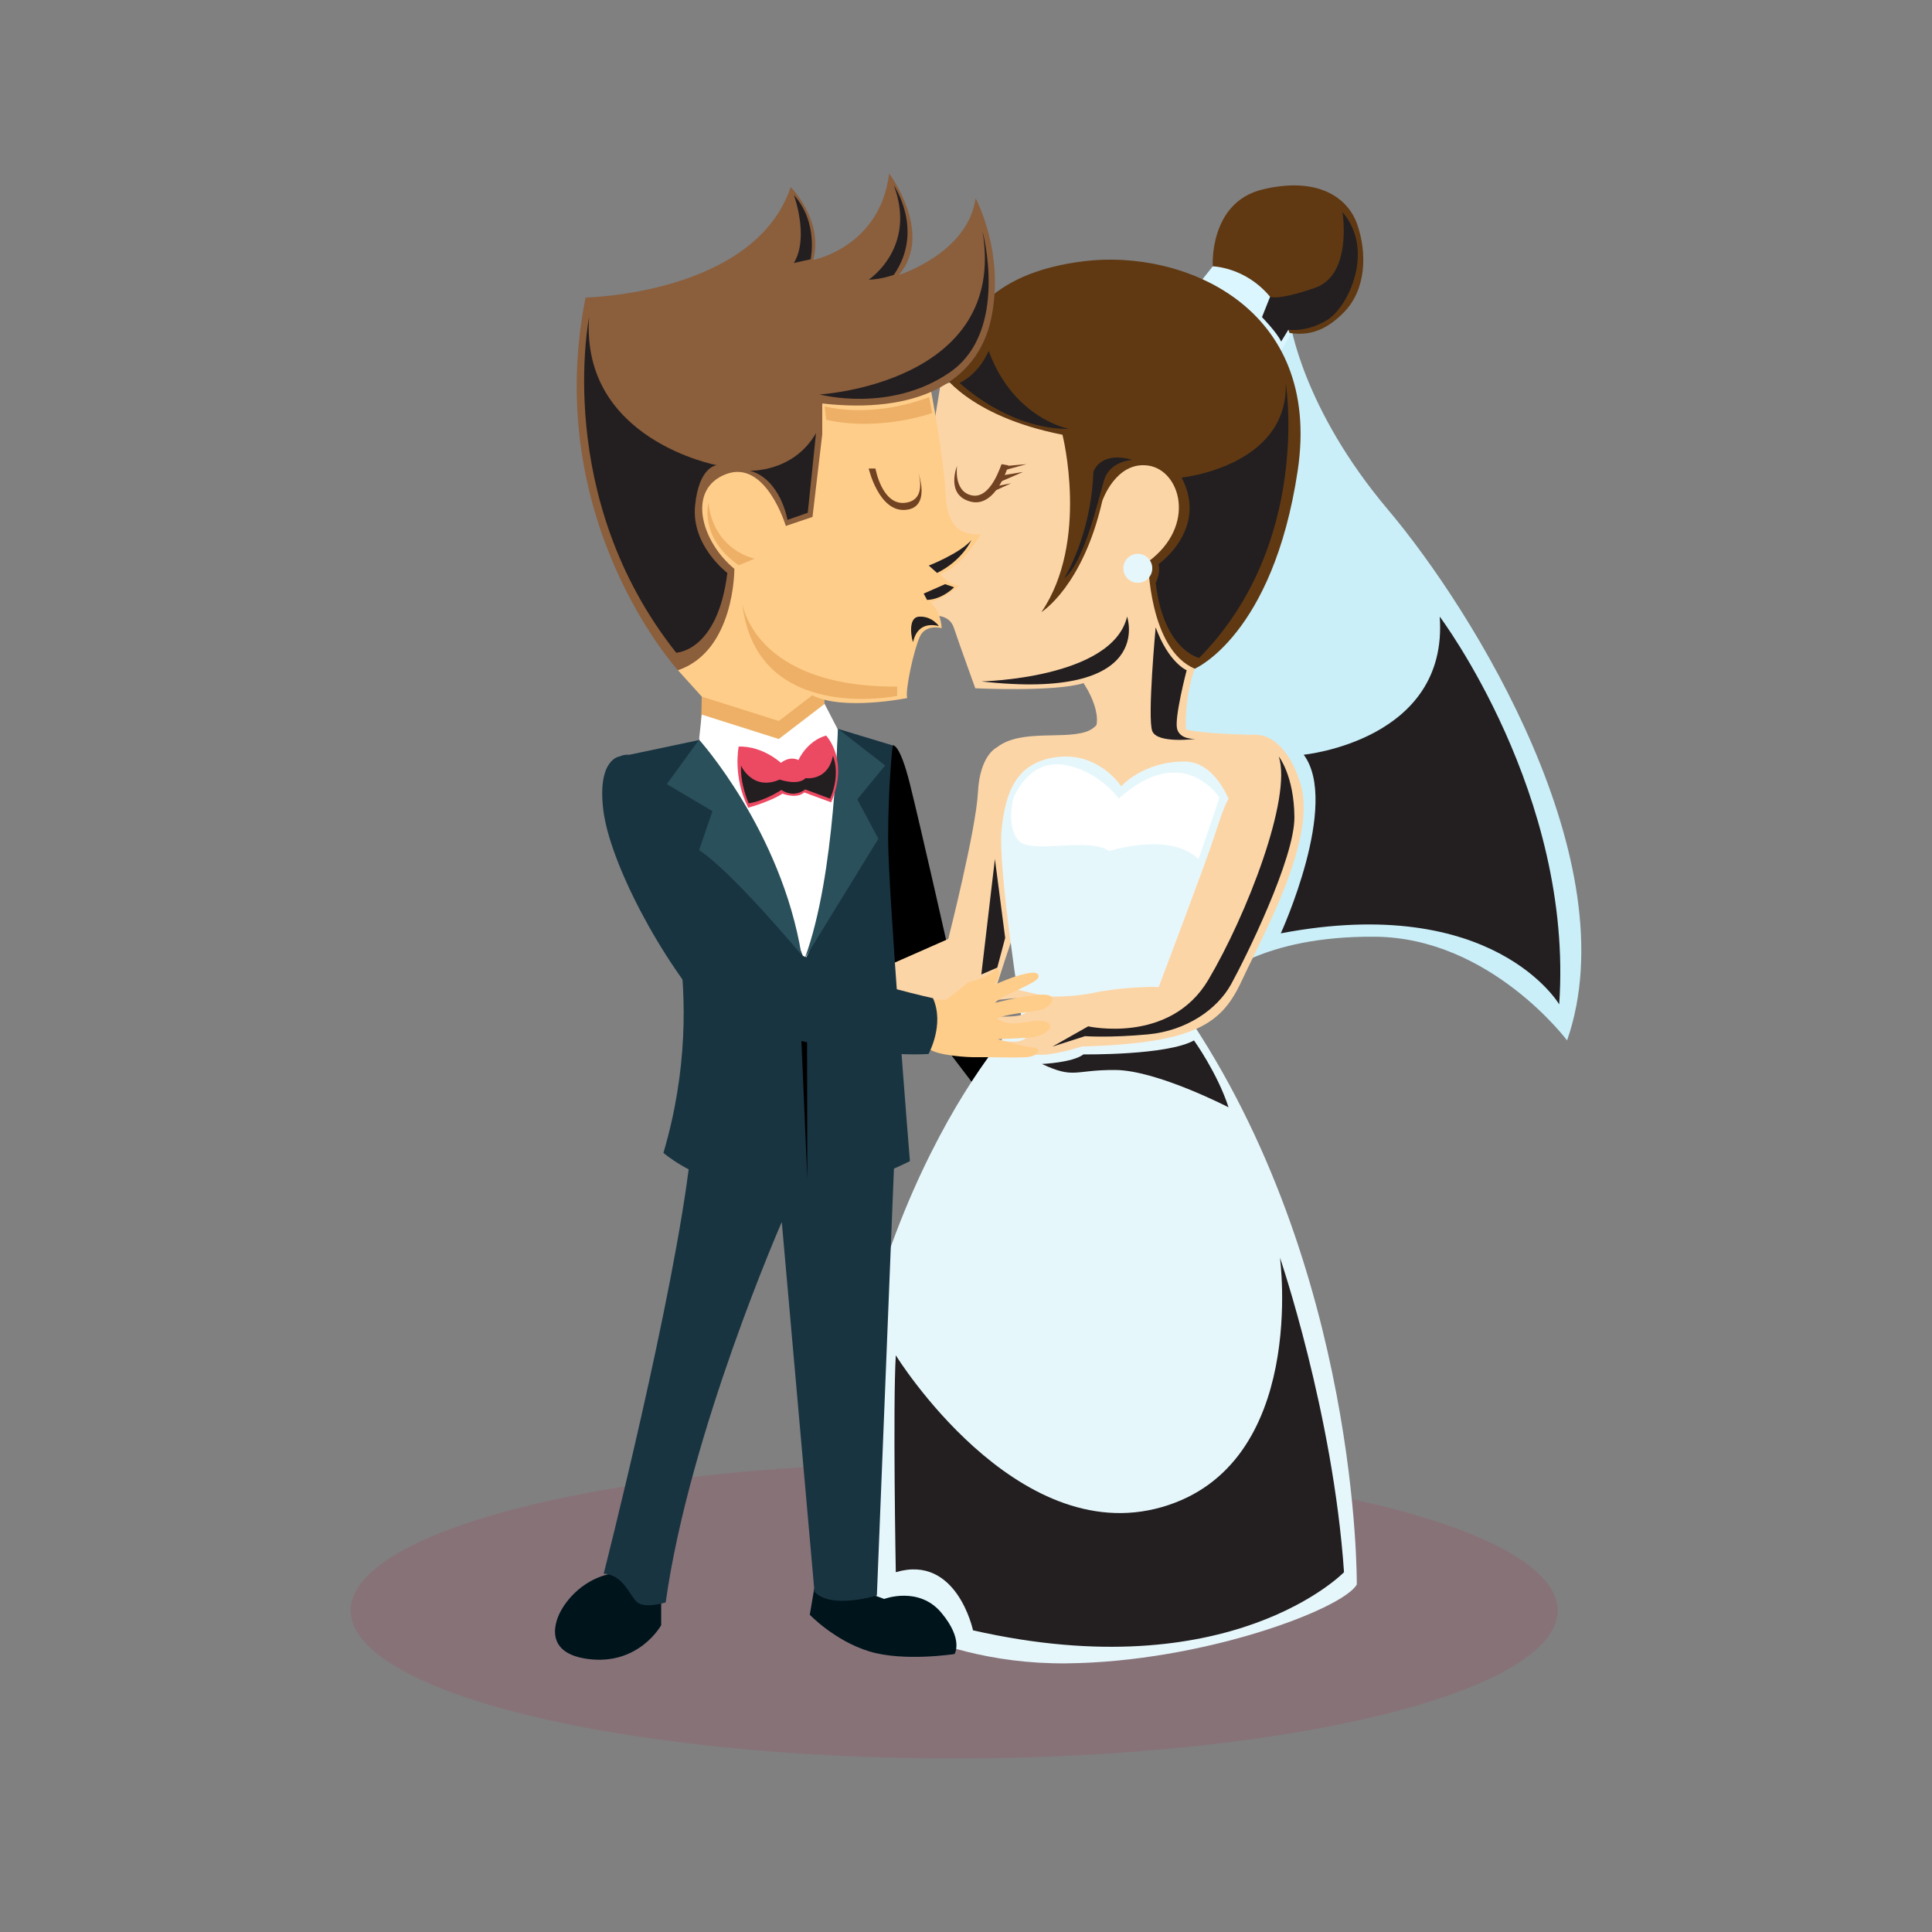 <?xml version="1.0" encoding="utf-8"?>
<!-- Generator: Adobe Illustrator 16.0.0, SVG Export Plug-In . SVG Version: 6.00 Build 0)  -->
<!DOCTYPE svg PUBLIC "-//W3C//DTD SVG 1.1//EN" "http://www.w3.org/Graphics/SVG/1.1/DTD/svg11.dtd">
<svg version="1.1" id="Layer_1" xmlns="http://www.w3.org/2000/svg" xmlns:xlink="http://www.w3.org/1999/xlink" x="0px" y="0px"
	 width="350px" height="350px" viewBox="0 0 350 350" enable-background="new 0 0 350 350" xml:space="preserve">
<rect x="0" y="0" width="350" height="350" fill="#808080" stroke="none"/>
<g>
	<ellipse opacity="0.2" fill="#A73E5C" cx="172.857" cy="291.751" rx="109.327" ry="26.813"/>
	<g>
		<path d="M161.707,135.036c0,0,1.225-0.647,3.131,6.977c1.905,7.624,6.943,29.95,6.943,29.95l12.388,24.097
			c0,0-2.042,3.54-6.126,2.586l-17.698-23.279l-1.225-28.418L161.707,135.036z"/>
		<path fill="#FCD5A7" d="M180.513,135.458c0,0-3.01,1.362-3.35,8.101s-5.377,26.546-5.377,26.546l-18.515,8.167l10.502,5.786
			l16.517-4.677c0,0,3.543-11.115,3.815-11.319s6.603-25.321,6.603-25.321l-7.079-3.675L180.513,135.458z"/>
		<path fill="#CAEFF9" d="M233.732,58.406c0,0,2.173,15.52,17.692,33.898c15.519,18.378,43.699,63.915,32.468,96.179
			c0,0-13.886-18.583-34.715-18.787c-20.828-0.204-28.792,7.76-28.792,7.76l-13.069-26.955c0,0-2.073-10.564-1.444-13.451
			c0.628-2.886-0.189-14.321,1.036-19.018c1.226-4.697,17.357-57.568,17.357-57.568L233.732,58.406z"/>
		<path fill="#603913" d="M219.703,48.25c0,0-0.747-11.591,9.055-13.939s15.417,1.327,17.153,6.432
			c1.735,5.105,1.634,11.662-2.45,15.837c-4.085,4.175-7.76,4.481-11.946,3.256s-5.075-5.61-6.024-5.412
			C224.541,54.623,219.703,48.25,219.703,48.25z"/>
		<path fill="#DCF6FF" d="M217.248,51.348l2.455-3.098c0,0,10.229,0.176,14.029,12.451l-2.397,4.208c0,0-9.302-7.073-9.619-7.131
			S217.248,51.348,217.248,51.348z"/>
		<g>
			<path fill="#FCD5A7" d="M199.638,124.688c0,0,1.685,6.398-2.943,7.896c-4.628,1.498-13.069-0.817-17.017,3.676
				c-3.947,4.492,6.941,25.594,6.941,25.594l37.983-10.891l8.325-12.409c0,0-0.294-5.289-5.604-5.424
				c-5.309-0.137-13.068-0.409-14.43-1.771c-1.36-1.361-0.408-6.67-0.408-6.67s-5.355,0.544-6.081,0.544
				c-0.727,0-6.171-0.544-6.171-0.544H199.638z"/>
			<path fill="#E6F7FC" d="M214.592,183.192l-0.776-1.736l10.787-30.494c0,0-2.39-13.001-10.011-13.001
				c-7.619,0-11.462,4.492-11.462,4.492s-4.019-6.228-11.574-5.309s-9.394,6.432-10.108,13.171
				c-0.714,6.739,3.574,33.898,3.574,33.898s-32.122,31.797-35.116,102.789c0,0,16.292,14.571,43.247,14.329
				c24.626-0.22,50.192-9.843,52.643-14.294C245.795,287.037,246.378,229.715,214.592,183.192z"/>
		</g>
		<path fill="#FCD5A7" d="M170.356,69.842l-4.697,28.588l2.349,13.273c0,0,3.778-1.021,4.799,2.042s3.88,10.942,3.88,10.942
			s14.498,0.697,19.604-0.937c0,0,4.887,7.033,0.816,10.168s10.006-1.387,10.006-1.387l7.735-0.373c0,0-0.588-9.225,3.904-15.555
			c4.492-6.33,2.654-35.531,2.246-36.144c-0.408-0.613-16.744-11.027-17.357-10.619c-0.612,0.408-16.54-3.063-16.54-3.063h-6.738
			L170.356,69.842z"/>
		<path fill="#603913" d="M170.424,67.324c0,0,4.765,8.032,22.053,11.435c0,0,4.901,19.331-3.812,32.127
			c0,0,7.488-4.628,11.027-20.147c0,0,2.45-7.215,8.304-6.398c5.854,0.816,8.85,10.891,0,17.426c0,0,0.154,15.876,8.45,19.374
			c0,0,14.148-6.033,18.641-35.846c4.493-29.813-20.827-40.16-38.662-37.982C178.593,49.49,174.372,58.611,170.424,67.324z"/>
		<path fill="#FCD5A7" d="M227.941,133.212c-2.383,0.272-3.608,8.781-3.608,8.781l-1.156,1.702
			c-1.157,1.702-1.702,3.199-3.268,8.032c-1.564,4.833-10.006,27.09-10.006,27.09c-1.498-0.136-7.556,0.136-11.708,1.021
			c-4.151,0.885-8.372,0.681-8.372,0.681c-0.544-0.068-6.943-1.566-6.943-1.566s-0.816,0.546-1.497,0.75
			c-0.68,0.204-4.016,1.43-3.607,1.634c0.409,0.204,2.587-0.204,5.786-0.478c3.199-0.272,3.267,1.906,2.109,2.724
			c-1.157,0.816-4.628,0.544-7.146,0.544s-1.634,0.952-0.749,1.294c0.886,0.34,3.948,0.408,6.738,0.408
			c2.791,0,2.314,2.042,0.545,2.654c-1.771,0.613-4.425-0.204-7.283-0.408c0,0-1.838,1.088-0.612,1.634
			c1.226,0.544,9.733,1.7,12.796,1.292c3.063-0.408,5.99-1.407,5.99-1.407c20.981-0.605,25.47-4.245,29.107-12.127
			c3.639-7.884,13.584-25.47,10.557-35.415c-3.027-9.945-8.732-8.936-8.732-8.936"/>
		<path fill="#724322" d="M173.385,84.375c0,0-0.715,4.731,2.722,5.378c3.438,0.646,5.208-5.547,5.344-5.667l1.225,0.221
			c0,0-2.211,7.76-6.84,6.569C171.207,89.684,173.385,84.375,173.385,84.375z"/>
		<path fill="#724322" d="M181.961,84.477c0.103-0.068,4.017-0.391,4.017-0.391l-4.425,1.208L181.961,84.477z"/>
		<path fill="#724322" d="M181.383,86.145c0,0,3.846-0.613,3.948-0.647c0.102-0.034-4.73,2.045-4.73,2.045L181.383,86.145z"/>
		<path fill="#724322" d="M179.783,88.221c0.103-0.034,3.403-0.678,3.403-0.678l-3.914,1.801L179.783,88.221z"/>
		<circle fill="#E6F7FC" cx="206.126" cy="102.958" r="2.621"/>
		<path fill="#00141C" d="M119.777,289.65v4.765c0,0-4.016,7.352-13.272,6.126c-9.258-1.225-4.969-8.576-4.969-8.576
			s2.479-5.225,8.625-6.764c6.145-1.54,7.711,1.794,7.711,1.794L119.777,289.65z"/>
		<path fill="#00141C" d="M158.638,289.094l1.543,0.57c0,0,6.263-2.388,10.35,2.495c4.087,4.884,2.389,7.484,2.389,7.484
			s-9.182,1.433-15.445-0.479c-6.263-1.91-10.773-6.634-10.773-6.634l0.799-4.724l4.667-1.168L158.638,289.094z"/>
		<path fill="#193441" d="M162.047,209.127l-3.191,79.901c0,0-8.244,2.597-11.307-0.67l-5.922-66.979
			c0,0-16.745,38.195-21.033,68.923c0,0-3.676,1.128-5.105,0c-1.43-1.128-2.451-5.008-6.125-5.212c0,0,12.864-50.438,15.723-75.964
			c2.859-25.524,14.754-9.188,14.754-9.188l5.364,11.436l11.942-4.458L162.047,209.127z"/>
		<path fill="#193441" d="M127.537,133.878l-13.478,2.844l5.037,18.904c0,0,9.938,23.278,1.089,53.229
			c0,0,17.153,15.247,44.653,1.498c0,0-3.948-48.737-3.948-58.402c0-9.665,0.817-16.915,0.817-16.915l-10.006-3.029
			c0,0-6.434,1.43-7.131,1.294C143.873,133.164,127.537,133.878,127.537,133.878z"/>
		<polygon fill="#EDB066" points="127.155,125.338 127.029,130.807 132.999,134.007 142.461,135.672 148.696,132.047 
			149.386,127.514 148.931,119.997 		"/>
		<polygon points="143.125,172.983 146.188,176.522 146.255,213.62 144.689,177.135 		"/>
		<path fill="#FFFFFF" d="M126.651,134.007l2.928-1.047l11.504,0.919l8.814-1.634l1.938-0.198c0,0-1.135,31.543-1.433,32.053
			c-0.3,0.511-4.622,9.952-4.622,9.952l-1.209-3.111l-16.012-28.384L126.651,134.007z"/>
		<path fill="#FFFFFF" d="M127.128,129.458l13.955,4.42l-5.037,10.108c0,0-8.036-9.461-9.395-10.108L127.128,129.458z"/>
		<polygon fill="#FFFFFF" points="141.083,133.878 149.386,127.514 151.701,132.006 147.752,142.557 		"/>
		<path fill="#2A505B" d="M126.651,134.007c0,0,14.874,16.514,18.549,38.976c0,0-12.493-14.988-18.549-18.98l2.417-7.056
			l-8.27-4.901L126.651,134.007z"/>
		<path fill="#2A505B" d="M151.834,132.047c-0.204-0.068-0.337,26.097-6.055,41.617l13.341-21.713l-3.812-7.147l5.037-6.126
			L151.834,132.047z"/>
		<path fill="#EC4963" d="M144.642,137.694c0,0,1.482-3.423,5.004-4.444c0,0,4.237,4.339,0.919,12.099l-5.411-1.991L144.642,137.694
			z"/>
		<path fill="#EC4963" d="M141.274,138.355c0,0,1.685-1.633,3.574-0.562c0,0,1.787,1.787,0.918,5.667c0,0-0.986,1.378-4.066,0.306
			C141.7,143.767,142.958,140.959,141.274,138.355z"/>
		<path fill="#EC4963" d="M141.7,138.407c0,0-3.285-3.267-7.879-3.165c0,0-1.123,5.513,1.736,11.078c0,0,5.564-1.531,7.096-3.318
			c1.531-1.787,1.361-2.247,0.987-2.501C143.265,140.245,141.7,138.407,141.7,138.407z"/>
		<path fill="#FFCD8A" d="M168.428,69.554c0,0,2.586,13.205,2.859,19.739c0.272,6.534,2.994,7.624,6.398,7.488
			c0,0-3.268,5.854-7.352,7.215c0,0,1.633,2.178,3.54,2.042c0,0-3.13,2.723-5.445,2.995c0,0,1.905,1.225,2.177,4.765
			c0,0-2.858-0.816-3.947,1.498c-1.089,2.314-2.723,9.802-2.314,11.163c0,0-11.606,2.358-17.188-0.501l-6.073,4.655l-13.955-4.42
			l-4.306-4.77c0,0-2.314-26.411-2.586-27.636c-0.272-1.225,7.488-22.325,7.896-23.415s9.938-10.075,11.844-10.891
			c1.906-0.817,11.571-3.948,14.43-2.859c2.859,1.089,15.52,5.717,15.52,5.717L168.428,69.554z"/>
		<path fill="#8B5E3C" d="M122.822,121.421c0,0-24.777-27.091-16.745-67.523c0,0,30.631-0.545,37.166-20.012
			c0,0,5.991,5.99,4.084,13.205c0,0,12.116-2.314,13.75-15.656c0,0,8.181,10.813,1.77,18.378c0,0,12.524-3.948,13.886-13.886
			c0,0,5.309,9.666,2.858,21.646s-13.893,17.425-30.634,15.52v5.581l-1.766,14.976l-4.835,1.633c0,0-3.605-12.116-10.82-9.393
			c-7.215,2.722-4.493,12.252,1.497,17.153C133.032,103.043,133.168,117.882,122.822,121.421z"/>
		<path fill="#724322" d="M166.357,85.67c0,0,1.701,4.997-2.445,5.422c-4.146,0.425-5.316-6.219-5.316-6.219h-1.222
			c0,0,1.807,7.835,6.59,7.505C168.749,92.048,166.357,85.67,166.357,85.67z"/>
		<path fill="#FFCD8A" d="M168.599,181.105h2.859l3.982-3.165c0,0,4.136-0.919,5.055-2.654c0,0,1.429,0.918-0.46,3.165
			c0,0,2.349-1.072,4.186-1.634c1.838-0.562,3.932-1.072,3.932,0.102c0,1.175-6.535,3.268-7.913,4.748c0,0,3.981-0.97,5.973-1.226
			c1.991-0.255,3.88-0.51,4.34,0.256c0.459,0.766-0.817,2.093-2.399,2.348c-1.583,0.256-6.483,0.767-7.505,1.48
			c0,0,1.226,0.971,3.165,0.868c1.94-0.102,5.259-1.007,6.229,0.008c0.97,1.014-1.174,2.188-2.553,2.442
			c-1.378,0.256-6.738,0.409-6.738,0.409s4.595,1.378,6.33,1.48c1.735,0.102,1.174,1.633-1.123,1.786
			c-2.298,0.153-7.913-0.051-9.138,0c-1.226,0.051-7.097-0.255-8.628-1.582c-1.532-1.328-2.042-5.36-1.991-5.514
			C166.25,184.271,168.599,181.105,168.599,181.105z"/>
		<path fill="#193441" d="M132.775,167.563l-14.09-26.853c0,0-2.756-5.309-6.432-3.676c0,0-4.084,0.409-2.961,9.7
			s10.21,27.057,20.318,38.186c0,0,23.79,6.841,38.594,6.023c0,0,2.961-5.309,0.816-10.107c0,0-12.063-2.62-20.05-6.126
			C143.313,172.227,132.775,167.563,132.775,167.563z"/>
		<path fill="#231F20" d="M150.896,136.91c0,0,1.48,3.181-0.511,7.775l-4.519-1.681c0,0-1.914,1.681-4.313,0.098
			c0,0-2.91,1.961-5.922,2.436c0,0-1.585-3.554-1.378-6.826c0,0,2.051,4.666,6.998,2.512c0,0,3.279,1.182,4.7-0.257
			C145.951,140.967,149.979,141.585,150.896,136.91z"/>
		<g>
			<path fill="#231F20" d="M177.998,41.924c0,0,4.898,18.072-5.924,25.525c-10.823,7.453-23.589,4.009-23.589,4.009
				S182.595,69.492,177.998,41.924z"/>
			<path fill="#231F20" d="M161.932,33.586c0,0,5.582,8.168,0,16.2c0,0-2.179,0.817-4.561,0.885
				C157.371,50.671,166.152,44.884,161.932,33.586z"/>
			<path fill="#231F20" d="M143.812,35.313c0,0,2.831,7.646,0,12.336c0,0,2.462-0.562,3.042-0.675
				C146.853,46.974,148.332,40.341,143.812,35.313z"/>
		</g>
		<path fill="#EDB066" d="M168.321,71.943l0.537,2.885c0,0-9.447,3.42-19.185,1.217l-0.29-2.435
			C149.383,73.611,157.498,75.975,168.321,71.943z"/>
		<path fill="#FFFFFF" d="M220.896,144.495c0,0-6.535-10.33-18.22,0.181c0,0-3.683-5.207-10.115-6.126s-8.985,6.126-8.985,6.126
			s-1.327,4.901,0.919,7.556s12.594-0.715,16.456,1.94c0,0,10.96-3.568,16.167,1.435
			C217.118,155.607,220.592,145.721,220.896,144.495z"/>
		<path fill="#231F20" d="M231.874,227.828c0,0,9.638,28.218,11.608,56.991c0,0-20.492,21.149-67.211,10.531
			c0,0-2.93-13.835-13.99-10.531c0,0-0.546-30.037,0-39.295c0,0,21.695,35.123,48.204,27.499
			C236.994,265.401,231.874,227.828,231.874,227.828z"/>
		<g>
			<path fill="#231F20" d="M106.719,57.498c0,0-6.564,32.587,15.777,60.741c0,0,7.503-0.14,9.272-14.445
				c0,0-6.535-4.912-5.854-12.127c0.68-7.215,3.948-7.392,3.948-7.392S105.222,79.688,106.719,57.498z"/>
			<path fill="#231F20" d="M175.972,97.861c0,0-1.642,3.697-6.212,5.933l-1.508-1.338
				C168.252,102.456,173.788,100.312,175.972,97.861z"/>
			<path fill="#231F20" d="M172.847,106.387c0,0-2.074,2.184-4.901,2.297l-0.613-1.148l3.88-1.71L172.847,106.387z"/>
			<path fill="#231F20" d="M170.09,113.414c0,0-1.249-1.817-3.558-1.704c-2.31,0.114-1.25,4.505-1.136,4.581
				S165.812,112.392,170.09,113.414z"/>
			<path fill="#EDB066" d="M128.34,91.116c0,0-1.735,6.257,5.486,11.289l2.899-1.197C136.726,101.208,129.372,99.825,128.34,91.116z
				"/>
			<path fill="#231F20" d="M147.831,78.462l-1.497,14.43l-3.676,1.293c0,0-1.226-7.351-6.807-8.916
				C135.851,85.27,143.713,85.616,147.831,78.462z"/>
			<path fill="#EDB066" d="M162.535,126.067c0,0-25.627,5.271-28.078-16.828c0,0,2.004,15.283,28.078,15.145V126.067z"/>
		</g>
		<path fill="#231F20" d="M232.928,69.366c0,0,4.739,29.13-15.68,49.824c0,0-6.46-1.358-7.89-13.611c0,0,0.979-1.772,0.511-3.37
			c0,0,9.087-6.361,4.187-15.688C214.056,86.52,233.422,84.511,232.928,69.366z"/>
		<path fill="#231F20" d="M232.093,61.878l1.312-2.159c0,0,3.143,0.592,6.993-1.721c3.851-2.313,8.781-12.661,2.791-19.604
			c0,0,1.905,11.367-4.97,13.75c-6.874,2.382-8.13,1.614-8.13,1.614l-1.468,3.695C228.621,57.453,231.345,60.244,232.093,61.878z"/>
		<path fill="#231F20" d="M179.104,63.556c0,0-1.563,4.022-5.264,5.81c0,0,8.712,8.421,19.847,8.339
			C193.688,77.705,183.635,75.917,179.104,63.556z"/>
		<path fill="#231F20" d="M192.789,104.781c0,0,4.878-7.749,5.285-19.285c0,0,1.139-3.892,7.075-2.184c0,0-4.066,0.162-5.123,3.659
			C198.969,90.469,196.447,101.851,192.789,104.781z"/>
		<path fill="#231F20" d="M177.775,123.445c0,0,23.729-0.478,26.41-11.739C204.186,111.706,209.493,127.018,177.775,123.445z"/>
		<path fill="#231F20" d="M260.817,111.706c0,0,24.301,32.262,21.646,70.244c0,0-11.844-20.216-50.438-12.865
			c0,0,10.756-23.474,4.153-32.361C236.179,136.723,262.451,134.17,260.817,111.706z"/>
		<path fill="#231F20" d="M214.975,121.421c0,0-3.268-1.346-5.616-7.778c0,0-1.53,16.485-0.611,18.81
			c0.918,2.325,7.86,1.406,7.86,1.406s-2.858,0.204-3.369-1.838S214.975,121.421,214.975,121.421z"/>
		<path fill="#231F20" d="M231.665,137.051c0,0,2.76,3.42,2.83,10.955c0.069,7.535-8.976,25.796-11.482,30.323
			c-2.508,4.529-8.087,8.411-15.041,9.057c-6.954,0.648-11.402,0.324-11.402,0.324l-5.924,1.893l6.49-3.671
			c0,0,14.798,3.314,21.753-8.411C225.843,165.796,234.09,144.534,231.665,137.051z"/>
		<polygon fill="#231F20" points="182.098,169.901 180.237,155.607 177.775,176.538 180.668,175.286 		"/>
		<path fill="#231F20" d="M188.749,192.748c0,0,5.591-0.237,7.53-1.735c0,0,15.149,0.204,20.021-2.529c0,0,4.222,5.854,6.264,12.117
			c0,0-13.001-6.717-20.522-6.762C194.52,193.793,194.687,195.515,188.749,192.748z"/>
	</g>
</g>
</svg>
